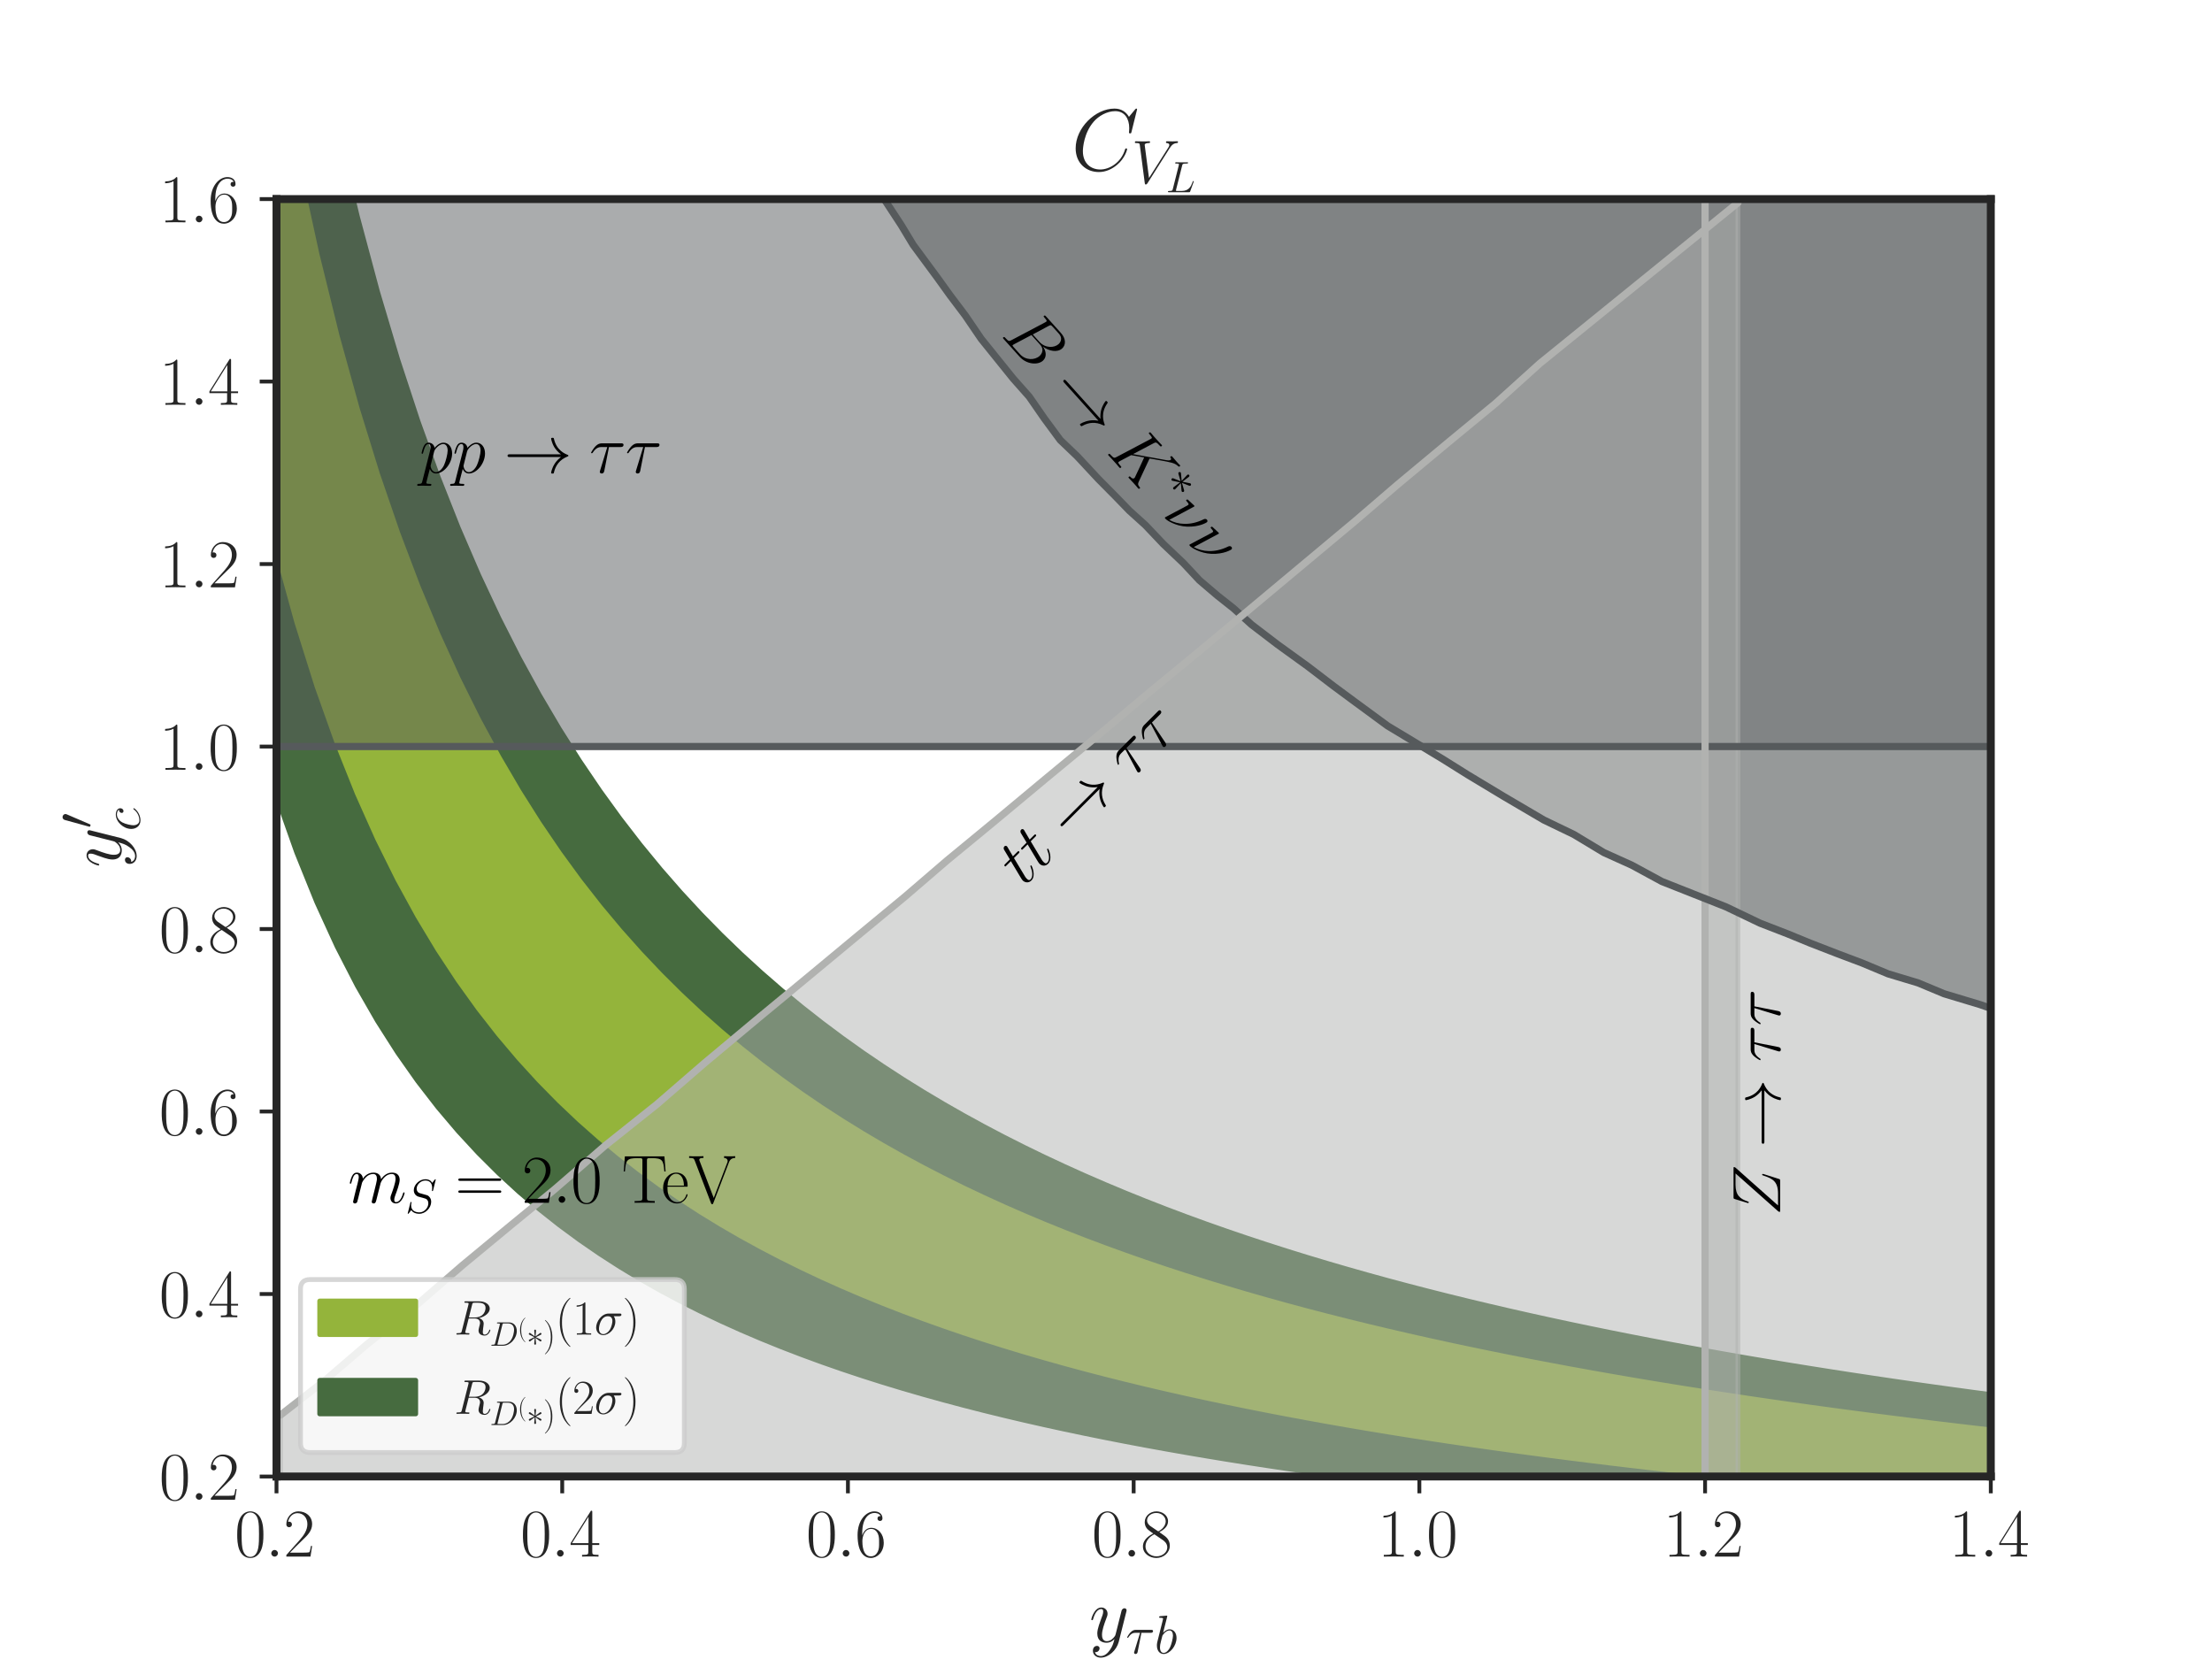 <?xml version="1.0" encoding="utf-8" standalone="no"?>
<!DOCTYPE svg PUBLIC "-//W3C//DTD SVG 1.1//EN"
  "http://www.w3.org/Graphics/SVG/1.1/DTD/svg11.dtd">
<svg xmlns:xlink="http://www.w3.org/1999/xlink" width="460.8pt" height="345.6pt" viewBox="0 0 460.8 345.6" xmlns="http://www.w3.org/2000/svg" version="1.1">
 <defs>
  <style type="text/css">*{stroke-linejoin: round; stroke-linecap: butt}</style>
 </defs>
 <g id="figure_1">
  <g id="patch_1">
   <path d="M 0 345.6 
L 460.8 345.6 
L 460.8 0 
L 0 0 
z
" style="fill: #ffffff"/>
  </g>
  <g id="axes_1">
   <g id="patch_2">
    <path d="M 57.6 307.584 
L 414.72 307.584 
L 414.72 41.472 
L 57.6 41.472 
z
" style="fill: #ffffff"/>
   </g>
   <g id="matplotlib.axis_1">
    <g id="xtick_1">
     <g id="line2d_1">
      <defs>
       <path id="m928e947749" d="M 0 0 
L 0 3.5 
" style="stroke: #262626; stroke-width: 0.8"/>
      </defs>
      <g>
       <use xlink:href="#m928e947749" x="57.6" y="307.584" style="fill: #262626; stroke: #262626; stroke-width: 0.8"/>
      </g>
     </g>
     <g id="text_1">
      <!-- $\mathdefault{0.2}$ -->
      <g style="fill: #262626" transform="translate(48.875 324.27)scale(0.14 -0.14)">
       <defs>
        <path id="CMR17-30" d="M 2688 2038 
C 2688 2430 2682 3099 2413 3613 
C 2176 4063 1798 4224 1466 4224 
C 1158 4224 768 4082 525 3620 
C 269 3137 243 2539 243 2038 
C 243 1671 250 1112 448 623 
C 723 -39 1216 -128 1466 -128 
C 1760 -128 2208 -7 2470 604 
C 2662 1048 2688 1568 2688 2038 
z
M 1466 -26 
C 1056 -26 813 328 723 816 
C 653 1196 653 1749 653 2109 
C 653 2604 653 3015 736 3407 
C 858 3954 1216 4121 1466 4121 
C 1728 4121 2067 3947 2189 3420 
C 2272 3054 2278 2623 2278 2109 
C 2278 1691 2278 1176 2202 797 
C 2067 96 1690 -26 1466 -26 
z
" transform="scale(0.016)"/>
        <path id="CMMI12-3a" d="M 1178 307 
C 1178 492 1024 620 870 620 
C 685 620 557 467 557 313 
C 557 128 710 0 864 0 
C 1050 0 1178 153 1178 307 
z
" transform="scale(0.016)"/>
        <path id="CMR17-32" d="M 2669 990 
L 2554 990 
C 2490 537 2438 460 2413 422 
C 2381 371 1920 371 1830 371 
L 602 371 
C 832 620 1280 1073 1824 1596 
C 2214 1966 2669 2400 2669 3033 
C 2669 3788 2067 4224 1395 4224 
C 691 4224 262 3603 262 3027 
C 262 2777 448 2745 525 2745 
C 589 2745 781 2783 781 3007 
C 781 3206 614 3264 525 3264 
C 486 3264 448 3257 422 3244 
C 544 3788 915 4057 1306 4057 
C 1862 4057 2227 3616 2227 3033 
C 2227 2477 1901 1998 1536 1583 
L 262 147 
L 262 0 
L 2515 0 
L 2669 990 
z
" transform="scale(0.016)"/>
       </defs>
       <use xlink:href="#CMR17-30" transform="scale(0.996)"/>
       <use xlink:href="#CMMI12-3a" transform="translate(45.69 0)scale(0.996)"/>
       <use xlink:href="#CMR17-32" transform="translate(72.788 0)scale(0.996)"/>
      </g>
     </g>
    </g>
    <g id="xtick_2">
     <g id="line2d_2">
      <g>
       <use xlink:href="#m928e947749" x="117.12" y="307.584" style="fill: #262626; stroke: #262626; stroke-width: 0.8"/>
      </g>
     </g>
     <g id="text_2">
      <!-- $\mathdefault{0.4}$ -->
      <g style="fill: #262626" transform="translate(108.395 324.27)scale(0.14 -0.14)">
       <defs>
        <path id="CMR17-34" d="M 2150 4147 
C 2150 4281 2144 4288 2029 4288 
L 128 1254 
L 128 1088 
L 1779 1088 
L 1779 460 
C 1779 230 1766 166 1318 166 
L 1197 166 
L 1197 0 
C 1402 12 1747 12 1965 12 
C 2182 12 2528 12 2733 0 
L 2733 166 
L 2611 166 
C 2163 166 2150 230 2150 460 
L 2150 1088 
L 2803 1088 
L 2803 1254 
L 2150 1254 
L 2150 4147 
z
M 1798 3723 
L 1798 1254 
L 256 1254 
L 1798 3723 
z
" transform="scale(0.016)"/>
       </defs>
       <use xlink:href="#CMR17-30" transform="scale(0.996)"/>
       <use xlink:href="#CMMI12-3a" transform="translate(45.69 0)scale(0.996)"/>
       <use xlink:href="#CMR17-34" transform="translate(72.788 0)scale(0.996)"/>
      </g>
     </g>
    </g>
    <g id="xtick_3">
     <g id="line2d_3">
      <g>
       <use xlink:href="#m928e947749" x="176.64" y="307.584" style="fill: #262626; stroke: #262626; stroke-width: 0.8"/>
      </g>
     </g>
     <g id="text_3">
      <!-- $\mathdefault{0.6}$ -->
      <g style="fill: #262626" transform="translate(167.915 324.27)scale(0.14 -0.14)">
       <defs>
        <path id="CMR17-36" d="M 678 2198 
C 678 3712 1395 4076 1811 4076 
C 1946 4076 2272 4049 2400 3782 
C 2298 3782 2106 3782 2106 3558 
C 2106 3385 2246 3328 2336 3328 
C 2394 3328 2566 3353 2566 3571 
C 2566 3987 2246 4224 1805 4224 
C 1043 4224 243 3411 243 2011 
C 243 257 966 -128 1478 -128 
C 2099 -128 2688 431 2688 1295 
C 2688 2101 2170 2688 1517 2688 
C 1126 2688 838 2430 678 1979 
L 678 2198 
z
M 1478 25 
C 691 25 691 1212 691 1450 
C 691 1914 909 2585 1504 2585 
C 1613 2585 1926 2585 2138 2140 
C 2253 1889 2253 1624 2253 1302 
C 2253 954 2253 696 2118 438 
C 1978 173 1773 25 1478 25 
z
" transform="scale(0.016)"/>
       </defs>
       <use xlink:href="#CMR17-30" transform="scale(0.996)"/>
       <use xlink:href="#CMMI12-3a" transform="translate(45.69 0)scale(0.996)"/>
       <use xlink:href="#CMR17-36" transform="translate(72.788 0)scale(0.996)"/>
      </g>
     </g>
    </g>
    <g id="xtick_4">
     <g id="line2d_4">
      <g>
       <use xlink:href="#m928e947749" x="236.16" y="307.584" style="fill: #262626; stroke: #262626; stroke-width: 0.8"/>
      </g>
     </g>
     <g id="text_4">
      <!-- $\mathdefault{0.8}$ -->
      <g style="fill: #262626" transform="translate(227.435 324.27)scale(0.14 -0.14)">
       <defs>
        <path id="CMR17-38" d="M 1741 2289 
C 2144 2494 2554 2803 2554 3298 
C 2554 3884 1990 4224 1472 4224 
C 890 4224 378 3800 378 3215 
C 378 3054 416 2777 666 2533 
C 730 2469 998 2276 1171 2154 
C 883 2006 211 1652 211 945 
C 211 282 838 -128 1459 -128 
C 2144 -128 2720 366 2720 1022 
C 2720 1607 2330 1877 2074 2051 
L 1741 2289 
z
M 902 2855 
C 851 2887 595 3086 595 3388 
C 595 3781 998 4076 1459 4076 
C 1965 4076 2336 3716 2336 3298 
C 2336 2700 1670 2359 1638 2359 
C 1632 2359 1626 2359 1574 2398 
L 902 2855 
z
M 2080 1536 
C 2176 1466 2483 1253 2483 861 
C 2483 385 2010 25 1472 25 
C 890 25 448 443 448 951 
C 448 1459 838 1884 1280 2083 
L 2080 1536 
z
" transform="scale(0.016)"/>
       </defs>
       <use xlink:href="#CMR17-30" transform="scale(0.996)"/>
       <use xlink:href="#CMMI12-3a" transform="translate(45.69 0)scale(0.996)"/>
       <use xlink:href="#CMR17-38" transform="translate(72.788 0)scale(0.996)"/>
      </g>
     </g>
    </g>
    <g id="xtick_5">
     <g id="line2d_5">
      <g>
       <use xlink:href="#m928e947749" x="295.68" y="307.584" style="fill: #262626; stroke: #262626; stroke-width: 0.8"/>
      </g>
     </g>
     <g id="text_5">
      <!-- $\mathdefault{1.0}$ -->
      <g style="fill: #262626" transform="translate(286.955 324.27)scale(0.14 -0.14)">
       <defs>
        <path id="CMR17-31" d="M 1702 4083 
C 1702 4217 1696 4224 1606 4224 
C 1357 3927 979 3833 621 3820 
C 602 3820 570 3820 563 3808 
C 557 3795 557 3782 557 3648 
C 755 3648 1088 3686 1344 3839 
L 1344 467 
C 1344 243 1331 166 781 166 
L 589 166 
L 589 0 
C 896 6 1216 12 1523 12 
C 1830 12 2150 6 2458 0 
L 2458 166 
L 2266 166 
C 1715 166 1702 236 1702 467 
L 1702 4083 
z
" transform="scale(0.016)"/>
       </defs>
       <use xlink:href="#CMR17-31" transform="scale(0.996)"/>
       <use xlink:href="#CMMI12-3a" transform="translate(45.69 0)scale(0.996)"/>
       <use xlink:href="#CMR17-30" transform="translate(72.788 0)scale(0.996)"/>
      </g>
     </g>
    </g>
    <g id="xtick_6">
     <g id="line2d_6">
      <g>
       <use xlink:href="#m928e947749" x="355.2" y="307.584" style="fill: #262626; stroke: #262626; stroke-width: 0.8"/>
      </g>
     </g>
     <g id="text_6">
      <!-- $\mathdefault{1.2}$ -->
      <g style="fill: #262626" transform="translate(346.475 324.27)scale(0.14 -0.14)">
       <use xlink:href="#CMR17-31" transform="scale(0.996)"/>
       <use xlink:href="#CMMI12-3a" transform="translate(45.69 0)scale(0.996)"/>
       <use xlink:href="#CMR17-32" transform="translate(72.788 0)scale(0.996)"/>
      </g>
     </g>
    </g>
    <g id="xtick_7">
     <g id="line2d_7">
      <g>
       <use xlink:href="#m928e947749" x="414.72" y="307.584" style="fill: #262626; stroke: #262626; stroke-width: 0.8"/>
      </g>
     </g>
     <g id="text_7">
      <!-- $\mathdefault{1.4}$ -->
      <g style="fill: #262626" transform="translate(405.995 324.27)scale(0.14 -0.14)">
       <use xlink:href="#CMR17-31" transform="scale(0.996)"/>
       <use xlink:href="#CMMI12-3a" transform="translate(45.69 0)scale(0.996)"/>
       <use xlink:href="#CMR17-34" transform="translate(72.788 0)scale(0.996)"/>
      </g>
     </g>
    </g>
    <g id="text_8">
     <!-- $y_{\tau b}$ -->
     <g style="fill: #262626" transform="translate(226.89 342.051)scale(0.16 -0.16)">
      <defs>
       <path id="CMMI12-79" d="M 1683 -673 
C 1510 -921 1261 -1152 947 -1152 
C 870 -1152 563 -1139 467 -826 
C 486 -833 518 -833 531 -833 
C 723 -833 851 -666 851 -519 
C 851 -372 730 -320 634 -320 
C 531 -320 307 -397 307 -711 
C 307 -1050 582 -1280 947 -1280 
C 1587 -1280 2234 -673 2413 -7 
L 3040 2483 
C 3046 2515 3059 2553 3059 2591 
C 3059 2687 2982 2752 2886 2752 
C 2829 2752 2694 2726 2643 2534 
L 2170 657 
C 2138 542 2138 530 2086 459 
C 1958 281 1747 64 1440 64 
C 1082 64 1050 415 1050 587 
C 1050 951 1222 1443 1395 1902 
C 1466 2087 1504 2177 1504 2305 
C 1504 2573 1312 2816 998 2816 
C 410 2816 173 1890 173 1838 
C 173 1813 198 1781 243 1781 
C 301 1781 307 1807 333 1896 
C 486 2432 730 2687 979 2687 
C 1037 2687 1146 2687 1146 2477 
C 1146 2311 1075 2126 979 1883 
C 666 1047 666 836 666 683 
C 666 76 1101 -64 1421 -64 
C 1606 -64 1837 -7 2061 230 
L 2067 223 
C 1971 -141 1907 -359 1683 -673 
z
" transform="scale(0.016)"/>
       <path id="CMMI12-1c" d="M 1837 2406 
L 2899 2406 
C 2982 2406 3194 2406 3194 2611 
C 3194 2752 3072 2752 2957 2752 
L 1197 2752 
C 1050 2752 832 2752 538 2438 
C 371 2253 166 1916 166 1878 
C 166 1839 198 1827 237 1827 
C 282 1827 288 1846 320 1884 
C 653 2406 986 2406 1146 2406 
L 1677 2406 
L 1011 223 
C 979 127 979 114 979 95 
C 979 25 1024 -64 1152 -64 
C 1350 -64 1382 108 1402 204 
L 1837 2406 
z
" transform="scale(0.016)"/>
       <path id="CMMI12-62" d="M 1478 4255 
C 1485 4281 1498 4319 1498 4351 
C 1498 4416 1434 4416 1421 4416 
C 1414 4416 1184 4396 1069 4383 
C 960 4377 864 4364 749 4358 
C 595 4345 550 4339 550 4223 
C 550 4159 614 4159 678 4159 
C 1005 4159 1005 4103 1005 4040 
C 1005 3995 954 3812 928 3699 
L 774 3093 
C 710 2841 346 1392 320 1277 
C 288 1117 288 1008 288 925 
C 288 274 653 -64 1069 -64 
C 1811 -64 2579 887 2579 1813 
C 2579 2400 2246 2816 1766 2816 
C 1434 2816 1133 2541 1011 2413 
L 1478 4255 
z
M 1075 64 
C 870 64 646 217 646 715 
C 646 925 666 1047 781 1494 
C 800 1577 902 1985 928 2068 
C 941 2119 1318 2687 1754 2687 
C 2035 2687 2163 2407 2163 2075 
C 2163 1768 1984 1047 1824 715 
C 1664 370 1370 64 1075 64 
z
" transform="scale(0.016)"/>
      </defs>
      <use xlink:href="#CMMI12-79" transform="scale(0.996)"/>
      <use xlink:href="#CMMI12-1c" transform="translate(47.564 -14.944)scale(0.697)"/>
      <use xlink:href="#CMMI12-62" transform="translate(85.008 -14.944)scale(0.697)"/>
     </g>
    </g>
   </g>
   <g id="matplotlib.axis_2">
    <g id="ytick_1">
     <g id="line2d_8">
      <defs>
       <path id="m73ebea2be3" d="M 0 0 
L -3.5 0 
" style="stroke: #262626; stroke-width: 0.8"/>
      </defs>
      <g>
       <use xlink:href="#m73ebea2be3" x="57.6" y="307.584" style="fill: #262626; stroke: #262626; stroke-width: 0.8"/>
      </g>
     </g>
     <g id="text_9">
      <!-- $\mathdefault{0.2}$ -->
      <g style="fill: #262626" transform="translate(33.149 312.427)scale(0.14 -0.14)">
       <use xlink:href="#CMR17-30" transform="scale(0.996)"/>
       <use xlink:href="#CMMI12-3a" transform="translate(45.69 0)scale(0.996)"/>
       <use xlink:href="#CMR17-32" transform="translate(72.788 0)scale(0.996)"/>
      </g>
     </g>
    </g>
    <g id="ytick_2">
     <g id="line2d_9">
      <g>
       <use xlink:href="#m73ebea2be3" x="57.6" y="269.568" style="fill: #262626; stroke: #262626; stroke-width: 0.8"/>
      </g>
     </g>
     <g id="text_10">
      <!-- $\mathdefault{0.4}$ -->
      <g style="fill: #262626" transform="translate(33.149 274.411)scale(0.14 -0.14)">
       <use xlink:href="#CMR17-30" transform="scale(0.996)"/>
       <use xlink:href="#CMMI12-3a" transform="translate(45.69 0)scale(0.996)"/>
       <use xlink:href="#CMR17-34" transform="translate(72.788 0)scale(0.996)"/>
      </g>
     </g>
    </g>
    <g id="ytick_3">
     <g id="line2d_10">
      <g>
       <use xlink:href="#m73ebea2be3" x="57.6" y="231.552" style="fill: #262626; stroke: #262626; stroke-width: 0.8"/>
      </g>
     </g>
     <g id="text_11">
      <!-- $\mathdefault{0.6}$ -->
      <g style="fill: #262626" transform="translate(33.149 236.395)scale(0.14 -0.14)">
       <use xlink:href="#CMR17-30" transform="scale(0.996)"/>
       <use xlink:href="#CMMI12-3a" transform="translate(45.69 0)scale(0.996)"/>
       <use xlink:href="#CMR17-36" transform="translate(72.788 0)scale(0.996)"/>
      </g>
     </g>
    </g>
    <g id="ytick_4">
     <g id="line2d_11">
      <g>
       <use xlink:href="#m73ebea2be3" x="57.6" y="193.536" style="fill: #262626; stroke: #262626; stroke-width: 0.8"/>
      </g>
     </g>
     <g id="text_12">
      <!-- $\mathdefault{0.8}$ -->
      <g style="fill: #262626" transform="translate(33.149 198.379)scale(0.14 -0.14)">
       <use xlink:href="#CMR17-30" transform="scale(0.996)"/>
       <use xlink:href="#CMMI12-3a" transform="translate(45.69 0)scale(0.996)"/>
       <use xlink:href="#CMR17-38" transform="translate(72.788 0)scale(0.996)"/>
      </g>
     </g>
    </g>
    <g id="ytick_5">
     <g id="line2d_12">
      <g>
       <use xlink:href="#m73ebea2be3" x="57.6" y="155.52" style="fill: #262626; stroke: #262626; stroke-width: 0.8"/>
      </g>
     </g>
     <g id="text_13">
      <!-- $\mathdefault{1.0}$ -->
      <g style="fill: #262626" transform="translate(33.149 160.363)scale(0.14 -0.14)">
       <use xlink:href="#CMR17-31" transform="scale(0.996)"/>
       <use xlink:href="#CMMI12-3a" transform="translate(45.69 0)scale(0.996)"/>
       <use xlink:href="#CMR17-30" transform="translate(72.788 0)scale(0.996)"/>
      </g>
     </g>
    </g>
    <g id="ytick_6">
     <g id="line2d_13">
      <g>
       <use xlink:href="#m73ebea2be3" x="57.6" y="117.504" style="fill: #262626; stroke: #262626; stroke-width: 0.8"/>
      </g>
     </g>
     <g id="text_14">
      <!-- $\mathdefault{1.2}$ -->
      <g style="fill: #262626" transform="translate(33.149 122.347)scale(0.14 -0.14)">
       <use xlink:href="#CMR17-31" transform="scale(0.996)"/>
       <use xlink:href="#CMMI12-3a" transform="translate(45.69 0)scale(0.996)"/>
       <use xlink:href="#CMR17-32" transform="translate(72.788 0)scale(0.996)"/>
      </g>
     </g>
    </g>
    <g id="ytick_7">
     <g id="line2d_14">
      <g>
       <use xlink:href="#m73ebea2be3" x="57.6" y="79.488" style="fill: #262626; stroke: #262626; stroke-width: 0.8"/>
      </g>
     </g>
     <g id="text_15">
      <!-- $\mathdefault{1.4}$ -->
      <g style="fill: #262626" transform="translate(33.149 84.331)scale(0.14 -0.14)">
       <use xlink:href="#CMR17-31" transform="scale(0.996)"/>
       <use xlink:href="#CMMI12-3a" transform="translate(45.69 0)scale(0.996)"/>
       <use xlink:href="#CMR17-34" transform="translate(72.788 0)scale(0.996)"/>
      </g>
     </g>
    </g>
    <g id="ytick_8">
     <g id="line2d_15">
      <g>
       <use xlink:href="#m73ebea2be3" x="57.6" y="41.472" style="fill: #262626; stroke: #262626; stroke-width: 0.8"/>
      </g>
     </g>
     <g id="text_16">
      <!-- $\mathdefault{1.6}$ -->
      <g style="fill: #262626" transform="translate(33.149 46.315)scale(0.14 -0.14)">
       <use xlink:href="#CMR17-31" transform="scale(0.996)"/>
       <use xlink:href="#CMMI12-3a" transform="translate(45.69 0)scale(0.996)"/>
       <use xlink:href="#CMR17-36" transform="translate(72.788 0)scale(0.996)"/>
      </g>
     </g>
    </g>
    <g id="text_17">
     <!-- $y'_c$ -->
     <g style="fill: #262626" transform="translate(25.209 180.748)rotate(-90)scale(0.16 -0.16)">
      <defs>
       <path id="CMSY10-30" d="M 1619 3048 
C 1651 3125 1677 3182 1677 3246 
C 1677 3430 1510 3584 1312 3584 
C 1133 3584 1018 3462 973 3297 
L 211 517 
C 211 505 186 435 186 428 
C 186 358 352 313 403 313 
C 442 313 448 332 486 415 
L 1619 3048 
z
" transform="scale(0.016)"/>
       <path id="CMMI12-63" d="M 2502 2432 
C 2381 2432 2323 2432 2234 2355 
C 2195 2323 2125 2227 2125 2124 
C 2125 1996 2221 1919 2342 1919 
C 2496 1919 2669 2047 2669 2303 
C 2669 2591 2374 2816 1933 2816 
C 1094 2816 256 1932 256 1011 
C 256 446 602 -64 1254 -64 
C 2125 -64 2675 622 2675 706 
C 2675 745 2637 777 2611 777 
C 2592 777 2586 771 2528 712 
C 2118 161 1510 64 1267 64 
C 826 64 685 453 685 777 
C 685 1004 794 1634 1024 2073 
C 1190 2374 1536 2687 1939 2687 
C 2022 2687 2374 2676 2502 2432 
z
" transform="scale(0.016)"/>
      </defs>
      <use xlink:href="#CMMI12-79" transform="scale(0.996)"/>
      <use xlink:href="#CMSY10-30" transform="translate(51.139 36.154)scale(0.697)"/>
      <use xlink:href="#CMMI12-63" transform="translate(47.564 -24.629)scale(0.697)"/>
     </g>
    </g>
   </g>
   <g id="PolyCollection_1">
    <path d="M 57.6 -39.927 
L 57.6 165.687 
L 61.808 177.568 
L 66.017 187.977 
L 70.225 197.172 
L 74.434 205.353 
L 78.642 212.679 
L 82.851 219.278 
L 87.059 225.253 
L 91.268 230.688 
L 95.476 235.653 
L 99.685 240.207 
L 103.893 244.399 
L 108.102 248.27 
L 112.31 251.856 
L 116.519 255.187 
L 120.727 258.289 
L 124.936 261.186 
L 129.144 263.897 
L 133.353 266.438 
L 137.561 268.827 
L 141.77 271.075 
L 145.978 273.196 
L 150.187 275.199 
L 154.395 277.095 
L 158.604 278.891 
L 162.812 280.595 
L 167.021 282.214 
L 171.229 283.755 
L 175.438 285.223 
L 179.646 286.622 
L 183.855 287.958 
L 188.063 289.235 
L 192.272 290.456 
L 196.48 291.626 
L 200.688 292.747 
L 204.897 293.823 
L 209.105 294.855 
L 213.314 295.848 
L 217.522 296.802 
L 221.731 297.72 
L 225.939 298.604 
L 230.148 299.457 
L 234.356 300.278 
L 238.565 301.072 
L 242.773 301.837 
L 246.982 302.577 
L 251.19 303.293 
L 255.399 303.985 
L 259.607 304.654 
L 263.816 305.303 
L 268.024 305.931 
L 272.233 306.54 
L 276.441 307.131 
L 280.65 307.703 
L 284.858 308.26 
L 289.067 308.8 
L 293.275 309.324 
L 297.484 309.834 
L 301.692 310.33 
L 305.901 310.812 
L 310.109 311.281 
L 314.318 311.738 
L 318.526 312.183 
L 322.735 312.616 
L 326.943 313.038 
L 331.152 313.45 
L 335.36 313.851 
L 339.568 314.242 
L 343.777 314.624 
L 347.985 314.996 
L 352.194 315.36 
L 356.402 315.715 
L 360.611 316.062 
L 364.819 316.401 
L 369.028 316.732 
L 373.236 317.056 
L 377.445 317.373 
L 381.653 317.683 
L 385.862 317.985 
L 390.07 318.282 
L 394.279 318.572 
L 398.487 318.856 
L 402.696 319.134 
L 406.904 319.407 
L 411.113 319.674 
L 415.321 319.935 
L 419.53 320.191 
L 423.738 320.443 
L 427.947 320.689 
L 432.155 320.931 
L 436.364 321.167 
L 440.572 321.4 
L 444.781 321.628 
L 448.989 321.852 
L 453.198 322.071 
L 457.406 322.287 
L 461.615 322.498 
L 465.823 322.706 
L 470.032 322.91 
L 474.24 323.111 
L 474.24 297.409 
L 474.24 297.409 
L 470.032 296.979 
L 465.823 296.542 
L 461.615 296.097 
L 457.406 295.643 
L 453.198 295.181 
L 448.989 294.71 
L 444.781 294.231 
L 440.572 293.742 
L 436.364 293.244 
L 432.155 292.737 
L 427.947 292.219 
L 423.738 291.692 
L 419.53 291.153 
L 415.321 290.604 
L 411.113 290.044 
L 406.904 289.472 
L 402.696 288.888 
L 398.487 288.292 
L 394.279 287.683 
L 390.07 287.061 
L 385.862 286.426 
L 381.653 285.777 
L 377.445 285.113 
L 373.236 284.435 
L 369.028 283.741 
L 364.819 283.031 
L 360.611 282.304 
L 356.402 281.561 
L 352.194 280.8 
L 347.985 280.021 
L 343.777 279.222 
L 339.568 278.404 
L 335.36 277.566 
L 331.152 276.706 
L 326.943 275.825 
L 322.735 274.92 
L 318.526 273.992 
L 314.318 273.039 
L 310.109 272.06 
L 305.901 271.055 
L 301.692 270.021 
L 297.484 268.959 
L 293.275 267.866 
L 289.067 266.742 
L 284.858 265.585 
L 280.65 264.393 
L 276.441 263.165 
L 272.233 261.9 
L 268.024 260.595 
L 263.816 259.249 
L 259.607 257.859 
L 255.399 256.424 
L 251.19 254.942 
L 246.982 253.409 
L 242.773 251.823 
L 238.565 250.182 
L 234.356 248.482 
L 230.148 246.721 
L 225.939 244.895 
L 221.731 243 
L 217.522 241.032 
L 213.314 238.988 
L 209.105 236.862 
L 204.897 234.649 
L 200.688 232.344 
L 196.48 229.942 
L 192.272 227.435 
L 188.063 224.818 
L 183.855 222.082 
L 179.646 219.219 
L 175.438 216.22 
L 171.229 213.075 
L 167.021 209.774 
L 162.812 206.304 
L 158.604 202.652 
L 154.395 198.803 
L 150.187 194.742 
L 145.978 190.449 
L 141.77 185.905 
L 137.561 181.086 
L 133.353 175.968 
L 129.144 170.521 
L 124.936 164.713 
L 120.727 158.506 
L 116.519 151.858 
L 112.31 144.72 
L 108.102 137.036 
L 103.893 128.741 
L 99.685 119.759 
L 95.476 110 
L 91.268 99.36 
L 87.059 87.714 
L 82.851 74.911 
L 78.642 60.77 
L 74.434 45.071 
L 70.225 27.54 
L 66.017 7.837 
L 61.808 -14.468 
L 57.6 -39.927 
z
" clip-path="url(#p2a65ffe228)" style="fill: #466b3f; stroke: #466b3f"/>
   </g>
   <g id="PolyCollection_2">
    <defs>
     <path id="m12c111edaf" d="M 57.6 -334.124 
L 57.6 -231.316 
L 61.808 -216.041 
L 66.017 -202.658 
L 70.225 -190.836 
L 74.434 -180.317 
L 78.642 -170.898 
L 82.851 -162.414 
L 87.059 -154.732 
L 91.268 -147.744 
L 95.476 -141.36 
L 99.685 -135.505 
L 103.893 -130.115 
L 108.102 -125.138 
L 112.31 -120.528 
L 116.519 -116.245 
L 120.727 -112.256 
L 124.936 -108.532 
L 129.144 -105.047 
L 133.353 -101.779 
L 137.561 -98.708 
L 141.77 -95.817 
L 145.978 -93.091 
L 150.187 -90.515 
L 154.395 -88.078 
L 158.604 -85.769 
L 162.812 -83.578 
L 167.021 -81.496 
L 171.229 -79.515 
L 175.438 -77.628 
L 179.646 -75.829 
L 183.855 -74.111 
L 188.063 -72.469 
L 192.272 -70.899 
L 196.48 -69.395 
L 200.688 -67.953 
L 204.897 -66.571 
L 209.105 -65.243 
L 213.314 -63.967 
L 217.522 -62.741 
L 221.731 -61.56 
L 225.939 -60.423 
L 230.148 -59.327 
L 234.356 -58.271 
L 238.565 -57.251 
L 242.773 -56.266 
L 246.982 -55.315 
L 251.19 -54.395 
L 255.399 -53.505 
L 259.607 -52.644 
L 263.816 -51.811 
L 268.024 -51.003 
L 272.233 -50.22 
L 276.441 -49.461 
L 280.65 -48.724 
L 284.858 -48.009 
L 289.067 -47.315 
L 293.275 -46.64 
L 297.484 -45.985 
L 301.692 -45.347 
L 305.901 -44.727 
L 310.109 -44.124 
L 314.318 -43.537 
L 318.526 -42.965 
L 322.735 -42.408 
L 326.943 -41.865 
L 331.152 -41.336 
L 335.36 -40.821 
L 339.568 -40.317 
L 343.777 -39.827 
L 347.985 -39.348 
L 352.194 -38.88 
L 356.402 -38.423 
L 360.611 -37.977 
L 364.819 -37.542 
L 369.028 -37.116 
L 373.236 -36.699 
L 377.445 -36.292 
L 381.653 -35.894 
L 385.862 -35.504 
L 390.07 -35.123 
L 394.279 -34.75 
L 398.487 -34.385 
L 402.696 -34.027 
L 406.904 -33.677 
L 411.113 -33.334 
L 415.321 -32.998 
L 419.53 -32.668 
L 423.738 -32.345 
L 427.947 -32.028 
L 432.155 -31.718 
L 436.364 -31.413 
L 440.572 -31.115 
L 444.781 -30.821 
L 448.989 -30.534 
L 453.198 -30.251 
L 457.406 -29.974 
L 461.615 -29.702 
L 465.823 -29.435 
L 470.032 -29.172 
L 474.24 -28.915 
L 474.24 -41.765 
L 474.24 -41.765 
L 470.032 -42.138 
L 465.823 -42.517 
L 461.615 -42.903 
L 457.406 -43.296 
L 453.198 -43.696 
L 448.989 -44.104 
L 444.781 -44.52 
L 440.572 -44.943 
L 436.364 -45.375 
L 432.155 -45.815 
L 427.947 -46.263 
L 423.738 -46.721 
L 419.53 -47.187 
L 415.321 -47.663 
L 411.113 -48.149 
L 406.904 -48.644 
L 402.696 -49.15 
L 398.487 -49.667 
L 394.279 -50.195 
L 390.07 -50.733 
L 385.862 -51.284 
L 381.653 -51.847 
L 377.445 -52.422 
L 373.236 -53.01 
L 369.028 -53.611 
L 364.819 -54.227 
L 360.611 -54.856 
L 356.402 -55.5 
L 352.194 -56.16 
L 347.985 -56.835 
L 343.777 -57.527 
L 339.568 -58.236 
L 335.36 -58.963 
L 331.152 -59.708 
L 326.943 -60.472 
L 322.735 -61.256 
L 318.526 -62.06 
L 314.318 -62.886 
L 310.109 -63.735 
L 305.901 -64.606 
L 301.692 -65.501 
L 297.484 -66.422 
L 293.275 -67.369 
L 289.067 -68.343 
L 284.858 -69.346 
L 280.65 -70.379 
L 276.441 -71.443 
L 272.233 -72.54 
L 268.024 -73.671 
L 263.816 -74.838 
L 259.607 -76.042 
L 255.399 -77.286 
L 251.19 -78.571 
L 246.982 -79.899 
L 242.773 -81.273 
L 238.565 -82.696 
L 234.356 -84.169 
L 230.148 -85.695 
L 225.939 -87.278 
L 221.731 -88.92 
L 217.522 -90.625 
L 213.314 -92.397 
L 209.105 -94.24 
L 204.897 -96.158 
L 200.688 -98.155 
L 196.48 -100.237 
L 192.272 -102.409 
L 188.063 -104.678 
L 183.855 -107.049 
L 179.646 -109.531 
L 175.438 -112.13 
L 171.229 -114.855 
L 167.021 -117.716 
L 162.812 -120.723 
L 158.604 -123.889 
L 154.395 -127.224 
L 150.187 -130.744 
L 145.978 -134.464 
L 141.77 -138.403 
L 137.561 -142.579 
L 133.353 -147.014 
L 129.144 -151.735 
L 124.936 -156.769 
L 120.727 -162.148 
L 116.519 -167.91 
L 112.31 -174.096 
L 108.102 -180.755 
L 103.893 -187.945 
L 99.685 -195.729 
L 95.476 -204.187 
L 91.268 -213.408 
L 87.059 -223.502 
L 82.851 -234.597 
L 78.642 -246.853 
L 74.434 -260.459 
L 70.225 -275.652 
L 66.017 -292.728 
L 61.808 -312.059 
L 57.6 -334.124 
z
" style="stroke: #94b43b"/>
    </defs>
    <g clip-path="url(#p2a65ffe228)">
     <use xlink:href="#m12c111edaf" x="0" y="345.6" style="fill: #94b43b; stroke: #94b43b"/>
    </g>
   </g>
   <g id="PolyCollection_3">
    <defs>
     <path id="m20dc1dcbb2" d="M 57.6 -304.128 
L 57.6 -190.08 
L 61.808 -190.08 
L 66.017 -190.08 
L 70.225 -190.08 
L 74.434 -190.08 
L 78.642 -190.08 
L 82.851 -190.08 
L 87.059 -190.08 
L 91.268 -190.08 
L 95.476 -190.08 
L 99.685 -190.08 
L 103.893 -190.08 
L 108.102 -190.08 
L 112.31 -190.08 
L 116.519 -190.08 
L 120.727 -190.08 
L 124.936 -190.08 
L 129.144 -190.08 
L 133.353 -190.08 
L 137.561 -190.08 
L 141.77 -190.08 
L 145.978 -190.08 
L 150.187 -190.08 
L 154.395 -190.08 
L 158.604 -190.08 
L 162.812 -190.08 
L 167.021 -190.08 
L 171.229 -190.08 
L 175.438 -190.08 
L 179.646 -190.08 
L 183.855 -190.08 
L 188.063 -190.08 
L 192.272 -190.08 
L 196.48 -190.08 
L 200.688 -190.08 
L 204.897 -190.08 
L 209.105 -190.08 
L 213.314 -190.08 
L 217.522 -190.08 
L 221.731 -190.08 
L 225.939 -190.08 
L 230.148 -190.08 
L 234.356 -190.08 
L 238.565 -190.08 
L 242.773 -190.08 
L 246.982 -190.08 
L 251.19 -190.08 
L 255.399 -190.08 
L 259.607 -190.08 
L 263.816 -190.08 
L 268.024 -190.08 
L 272.233 -190.08 
L 276.441 -190.08 
L 280.65 -190.08 
L 284.858 -190.08 
L 289.067 -190.08 
L 293.275 -190.08 
L 297.484 -190.08 
L 301.692 -190.08 
L 305.901 -190.08 
L 310.109 -190.08 
L 314.318 -190.08 
L 318.526 -190.08 
L 322.735 -190.08 
L 326.943 -190.08 
L 331.152 -190.08 
L 335.36 -190.08 
L 339.568 -190.08 
L 343.777 -190.08 
L 347.985 -190.08 
L 352.194 -190.08 
L 356.402 -190.08 
L 360.611 -190.08 
L 364.819 -190.08 
L 369.028 -190.08 
L 373.236 -190.08 
L 377.445 -190.08 
L 381.653 -190.08 
L 385.862 -190.08 
L 390.07 -190.08 
L 394.279 -190.08 
L 398.487 -190.08 
L 402.696 -190.08 
L 406.904 -190.08 
L 411.113 -190.08 
L 415.321 -190.08 
L 419.53 -190.08 
L 423.738 -190.08 
L 427.947 -190.08 
L 432.155 -190.08 
L 436.364 -190.08 
L 440.572 -190.08 
L 444.781 -190.08 
L 448.989 -190.08 
L 453.198 -190.08 
L 457.406 -190.08 
L 461.615 -190.08 
L 465.823 -190.08 
L 470.032 -190.08 
L 474.24 -190.08 
L 474.24 -304.128 
L 474.24 -304.128 
L 470.032 -304.128 
L 465.823 -304.128 
L 461.615 -304.128 
L 457.406 -304.128 
L 453.198 -304.128 
L 448.989 -304.128 
L 444.781 -304.128 
L 440.572 -304.128 
L 436.364 -304.128 
L 432.155 -304.128 
L 427.947 -304.128 
L 423.738 -304.128 
L 419.53 -304.128 
L 415.321 -304.128 
L 411.113 -304.128 
L 406.904 -304.128 
L 402.696 -304.128 
L 398.487 -304.128 
L 394.279 -304.128 
L 390.07 -304.128 
L 385.862 -304.128 
L 381.653 -304.128 
L 377.445 -304.128 
L 373.236 -304.128 
L 369.028 -304.128 
L 364.819 -304.128 
L 360.611 -304.128 
L 356.402 -304.128 
L 352.194 -304.128 
L 347.985 -304.128 
L 343.777 -304.128 
L 339.568 -304.128 
L 335.36 -304.128 
L 331.152 -304.128 
L 326.943 -304.128 
L 322.735 -304.128 
L 318.526 -304.128 
L 314.318 -304.128 
L 310.109 -304.128 
L 305.901 -304.128 
L 301.692 -304.128 
L 297.484 -304.128 
L 293.275 -304.128 
L 289.067 -304.128 
L 284.858 -304.128 
L 280.65 -304.128 
L 276.441 -304.128 
L 272.233 -304.128 
L 268.024 -304.128 
L 263.816 -304.128 
L 259.607 -304.128 
L 255.399 -304.128 
L 251.19 -304.128 
L 246.982 -304.128 
L 242.773 -304.128 
L 238.565 -304.128 
L 234.356 -304.128 
L 230.148 -304.128 
L 225.939 -304.128 
L 221.731 -304.128 
L 217.522 -304.128 
L 213.314 -304.128 
L 209.105 -304.128 
L 204.897 -304.128 
L 200.688 -304.128 
L 196.48 -304.128 
L 192.272 -304.128 
L 188.063 -304.128 
L 183.855 -304.128 
L 179.646 -304.128 
L 175.438 -304.128 
L 171.229 -304.128 
L 167.021 -304.128 
L 162.812 -304.128 
L 158.604 -304.128 
L 154.395 -304.128 
L 150.187 -304.128 
L 145.978 -304.128 
L 141.77 -304.128 
L 137.561 -304.128 
L 133.353 -304.128 
L 129.144 -304.128 
L 124.936 -304.128 
L 120.727 -304.128 
L 116.519 -304.128 
L 112.31 -304.128 
L 108.102 -304.128 
L 103.893 -304.128 
L 99.685 -304.128 
L 95.476 -304.128 
L 91.268 -304.128 
L 87.059 -304.128 
L 82.851 -304.128 
L 78.642 -304.128 
L 74.434 -304.128 
L 70.225 -304.128 
L 66.017 -304.128 
L 61.808 -304.128 
L 57.6 -304.128 
z
" style="stroke: #565a5c; stroke-opacity: 0.5"/>
    </defs>
    <g clip-path="url(#p2a65ffe228)">
     <use xlink:href="#m20dc1dcbb2" x="0" y="345.6" style="fill: #565a5c; fill-opacity: 0.5; stroke: #565a5c; stroke-opacity: 0.5"/>
    </g>
   </g>
   <g id="PolyCollection_4">
    <defs>
     <path id="m8c48800a78" d="M 474.24 -38.016 
L 355.2 -38.016 
L 355.2 -40.704 
L 355.2 -43.392 
L 355.2 -46.08 
L 355.2 -48.768 
L 355.2 -51.456 
L 355.2 -54.144 
L 355.2 -56.832 
L 355.2 -59.52 
L 355.2 -62.208 
L 355.2 -64.896 
L 355.2 -67.584 
L 355.2 -70.272 
L 355.2 -72.96 
L 355.2 -75.648 
L 355.2 -78.336 
L 355.2 -81.024 
L 355.2 -83.712 
L 355.2 -86.4 
L 355.2 -89.088 
L 355.2 -91.776 
L 355.2 -94.464 
L 355.2 -97.152 
L 355.2 -99.84 
L 355.2 -102.528 
L 355.2 -105.216 
L 355.2 -107.904 
L 355.2 -110.592 
L 355.2 -113.28 
L 355.2 -115.968 
L 355.2 -118.656 
L 355.2 -121.344 
L 355.2 -124.032 
L 355.2 -126.72 
L 355.2 -129.408 
L 355.2 -132.096 
L 355.2 -134.784 
L 355.2 -137.472 
L 355.2 -140.16 
L 355.2 -142.848 
L 355.2 -145.536 
L 355.2 -148.224 
L 355.2 -150.912 
L 355.2 -153.6 
L 355.2 -156.288 
L 355.2 -158.976 
L 355.2 -161.664 
L 355.2 -164.352 
L 355.2 -167.04 
L 355.2 -169.728 
L 355.2 -172.416 
L 355.2 -175.104 
L 355.2 -177.792 
L 355.2 -180.48 
L 355.2 -183.168 
L 355.2 -185.856 
L 355.2 -188.544 
L 355.2 -191.232 
L 355.2 -193.92 
L 355.2 -196.608 
L 355.2 -199.296 
L 355.2 -201.984 
L 355.2 -204.672 
L 355.2 -207.36 
L 355.2 -210.048 
L 355.2 -212.736 
L 355.2 -215.424 
L 355.2 -218.112 
L 355.2 -220.8 
L 355.2 -223.488 
L 355.2 -226.176 
L 355.2 -228.864 
L 355.2 -231.552 
L 355.2 -234.24 
L 355.2 -236.928 
L 355.2 -239.616 
L 355.2 -242.304 
L 355.2 -244.992 
L 355.2 -247.68 
L 355.2 -250.368 
L 355.2 -253.056 
L 355.2 -255.744 
L 355.2 -258.432 
L 355.2 -261.12 
L 355.2 -263.808 
L 355.2 -266.496 
L 355.2 -269.184 
L 355.2 -271.872 
L 355.2 -274.56 
L 355.2 -277.248 
L 355.2 -279.936 
L 355.2 -282.624 
L 355.2 -285.312 
L 355.2 -288 
L 355.2 -290.688 
L 355.2 -293.376 
L 355.2 -296.064 
L 355.2 -298.752 
L 355.2 -301.44 
L 355.2 -304.128 
L 474.24 -304.128 
L 474.24 -304.128 
L 474.24 -301.44 
L 474.24 -298.752 
L 474.24 -296.064 
L 474.24 -293.376 
L 474.24 -290.688 
L 474.24 -288 
L 474.24 -285.312 
L 474.24 -282.624 
L 474.24 -279.936 
L 474.24 -277.248 
L 474.24 -274.56 
L 474.24 -271.872 
L 474.24 -269.184 
L 474.24 -266.496 
L 474.24 -263.808 
L 474.24 -261.12 
L 474.24 -258.432 
L 474.24 -255.744 
L 474.24 -253.056 
L 474.24 -250.368 
L 474.24 -247.68 
L 474.24 -244.992 
L 474.24 -242.304 
L 474.24 -239.616 
L 474.24 -236.928 
L 474.24 -234.24 
L 474.24 -231.552 
L 474.24 -228.864 
L 474.24 -226.176 
L 474.24 -223.488 
L 474.24 -220.8 
L 474.24 -218.112 
L 474.24 -215.424 
L 474.24 -212.736 
L 474.24 -210.048 
L 474.24 -207.36 
L 474.24 -204.672 
L 474.24 -201.984 
L 474.24 -199.296 
L 474.24 -196.608 
L 474.24 -193.92 
L 474.24 -191.232 
L 474.24 -188.544 
L 474.24 -185.856 
L 474.24 -183.168 
L 474.24 -180.48 
L 474.24 -177.792 
L 474.24 -175.104 
L 474.24 -172.416 
L 474.24 -169.728 
L 474.24 -167.04 
L 474.24 -164.352 
L 474.24 -161.664 
L 474.24 -158.976 
L 474.24 -156.288 
L 474.24 -153.6 
L 474.24 -150.912 
L 474.24 -148.224 
L 474.24 -145.536 
L 474.24 -142.848 
L 474.24 -140.16 
L 474.24 -137.472 
L 474.24 -134.784 
L 474.24 -132.096 
L 474.24 -129.408 
L 474.24 -126.72 
L 474.24 -124.032 
L 474.24 -121.344 
L 474.24 -118.656 
L 474.24 -115.968 
L 474.24 -113.28 
L 474.24 -110.592 
L 474.24 -107.904 
L 474.24 -105.216 
L 474.24 -102.528 
L 474.24 -99.84 
L 474.24 -97.152 
L 474.24 -94.464 
L 474.24 -91.776 
L 474.24 -89.088 
L 474.24 -86.4 
L 474.24 -83.712 
L 474.24 -81.024 
L 474.24 -78.336 
L 474.24 -75.648 
L 474.24 -72.96 
L 474.24 -70.272 
L 474.24 -67.584 
L 474.24 -64.896 
L 474.24 -62.208 
L 474.24 -59.52 
L 474.24 -56.832 
L 474.24 -54.144 
L 474.24 -51.456 
L 474.24 -48.768 
L 474.24 -46.08 
L 474.24 -43.392 
L 474.24 -40.704 
L 474.24 -38.016 
z
" style="stroke: #b1b2b0; stroke-opacity: 0.5"/>
    </defs>
    <g clip-path="url(#p2a65ffe228)">
     <use xlink:href="#m8c48800a78" x="0" y="345.6" style="fill: #b1b2b0; fill-opacity: 0.5; stroke: #b1b2b0; stroke-opacity: 0.5"/>
    </g>
   </g>
   <g id="PolyCollection_5">
    <defs>
     <path id="m8a8edd7a19" d="M 184.387 -304.128 
L 184.387 -303.826 
L 187.723 -298.741 
L 190.225 -294.597 
L 192.725 -291.208 
L 195.228 -287.819 
L 197.939 -284.052 
L 201.067 -279.91 
L 204.403 -275.013 
L 207.739 -270.87 
L 211.078 -266.726 
L 214.414 -262.959 
L 217.542 -258.44 
L 220.878 -253.92 
L 224.423 -250.529 
L 228.803 -245.821 
L 232.348 -242.242 
L 235.267 -239.227 
L 238.603 -236.212 
L 242.356 -232.257 
L 246.525 -228.301 
L 249.864 -224.722 
L 253.617 -221.521 
L 256.953 -218.883 
L 260.706 -215.492 
L 266.128 -211.346 
L 272.384 -206.824 
L 277.806 -202.679 
L 282.395 -199.287 
L 289.067 -194.387 
L 295.323 -190.618 
L 300.329 -187.603 
L 305.748 -184.21 
L 313.256 -179.686 
L 321.598 -174.786 
L 327.854 -171.77 
L 334.109 -167.998 
L 339.948 -165.36 
L 346.204 -161.965 
L 352.876 -159.325 
L 359.548 -156.685 
L 366.64 -153.29 
L 372.479 -151.026 
L 377.065 -149.141 
L 382.904 -146.877 
L 387.909 -144.991 
L 393.331 -142.727 
L 399.587 -140.84 
L 405.009 -138.576 
L 412.515 -136.312 
L 417.937 -134.425 
L 424.193 -132.161 
L 430.448 -130.273 
L 437.123 -128.572 
L 443.379 -126.873 
L 448.798 -124.987 
L 453.804 -123.476 
L 459.643 -121.777 
L 466.523 -120.454 
L 473.407 -118.566 
L 473.407 -304.128 
L 473.407 -304.128 
L 466.523 -304.128 
L 459.643 -304.128 
L 453.804 -304.128 
L 448.798 -304.128 
L 443.379 -304.128 
L 437.123 -304.128 
L 430.448 -304.128 
L 424.193 -304.128 
L 417.937 -304.128 
L 412.515 -304.128 
L 405.009 -304.128 
L 399.587 -304.128 
L 393.331 -304.128 
L 387.909 -304.128 
L 382.904 -304.128 
L 377.065 -304.128 
L 372.479 -304.128 
L 366.64 -304.128 
L 359.548 -304.128 
L 352.876 -304.128 
L 346.204 -304.128 
L 339.948 -304.128 
L 334.109 -304.128 
L 327.854 -304.128 
L 321.598 -304.128 
L 313.256 -304.128 
L 305.748 -304.128 
L 300.329 -304.128 
L 295.323 -304.128 
L 289.067 -304.128 
L 282.395 -304.128 
L 277.806 -304.128 
L 272.384 -304.128 
L 266.128 -304.128 
L 260.706 -304.128 
L 256.953 -304.128 
L 253.617 -304.128 
L 249.864 -304.128 
L 246.525 -304.128 
L 242.356 -304.128 
L 238.603 -304.128 
L 235.267 -304.128 
L 232.348 -304.128 
L 228.803 -304.128 
L 224.423 -304.128 
L 220.878 -304.128 
L 217.542 -304.128 
L 214.414 -304.128 
L 211.078 -304.128 
L 207.739 -304.128 
L 204.403 -304.128 
L 201.067 -304.128 
L 197.939 -304.128 
L 195.228 -304.128 
L 192.725 -304.128 
L 190.225 -304.128 
L 187.723 -304.128 
L 184.387 -304.128 
z
" style="stroke: #565a5c; stroke-opacity: 0.5"/>
    </defs>
    <g clip-path="url(#p2a65ffe228)">
     <use xlink:href="#m8a8edd7a19" x="0" y="345.6" style="fill: #565a5c; fill-opacity: 0.5; stroke: #565a5c; stroke-opacity: 0.5"/>
    </g>
   </g>
   <g id="PolyCollection_6">
    <defs>
     <path id="m3b3027f329" d="M 58.433 -50.814 
L 58.433 -38.016 
L 67.608 -38.016 
L 76.367 -38.016 
L 86.378 -38.016 
L 96.386 -38.016 
L 106.394 -38.016 
L 115.57 -38.016 
L 125.997 -38.016 
L 136.842 -38.016 
L 146.85 -38.016 
L 158.111 -38.016 
L 168.12 -38.016 
L 178.548 -38.016 
L 188.556 -38.016 
L 197.314 -38.016 
L 206.906 -38.016 
L 217.75 -38.016 
L 227.759 -38.016 
L 239.437 -38.016 
L 249.028 -38.016 
L 259.873 -38.016 
L 271.134 -38.016 
L 282.395 -38.016 
L 291.151 -38.016 
L 301.995 -38.016 
L 311.587 -38.016 
L 320.762 -38.016 
L 353.709 -38.016 
L 362.051 -38.016 
L 362.051 -303.375 
L 362.051 -303.375 
L 353.709 -296.601 
L 320.762 -269.876 
L 311.587 -261.596 
L 301.995 -253.69 
L 291.151 -244.658 
L 282.395 -237.129 
L 271.134 -227.72 
L 259.873 -218.309 
L 249.028 -209.276 
L 239.437 -201.373 
L 227.759 -191.585 
L 217.75 -183.306 
L 206.906 -174.271 
L 197.314 -166.368 
L 188.556 -158.838 
L 178.548 -150.559 
L 168.12 -141.9 
L 158.111 -133.621 
L 146.85 -124.212 
L 136.842 -115.553 
L 125.997 -106.897 
L 115.57 -97.863 
L 106.394 -90.336 
L 96.386 -82.054 
L 86.378 -73.397 
L 76.367 -65.492 
L 67.608 -57.965 
L 58.433 -50.814 
z
" style="stroke: #b1b2b0; stroke-opacity: 0.5"/>
    </defs>
    <g clip-path="url(#p2a65ffe228)">
     <use xlink:href="#m3b3027f329" x="0" y="345.6" style="fill: #b1b2b0; fill-opacity: 0.5; stroke: #b1b2b0; stroke-opacity: 0.5"/>
    </g>
   </g>
   <g id="LineCollection_1">
    <path d="M 57.6 155.52 
L 461.8 155.52 
" clip-path="url(#p2a65ffe228)" style="fill: none; stroke: #565a5c; stroke-width: 1.5"/>
   </g>
   <g id="LineCollection_2">
    <path d="M 355.2 307.584 
L 355.2 41.472 
" clip-path="url(#p2a65ffe228)" style="fill: none; stroke: #b1b2b0; stroke-width: 1.5"/>
   </g>
   <g id="line2d_16">
    <path d="M 184.387 41.774 
L 187.723 46.859 
L 190.225 51.003 
L 192.725 54.392 
L 195.228 57.781 
L 197.939 61.548 
L 201.067 65.69 
L 204.403 70.587 
L 207.739 74.73 
L 211.078 78.874 
L 214.414 82.641 
L 217.542 87.16 
L 220.878 91.68 
L 224.423 95.071 
L 228.803 99.779 
L 232.348 103.358 
L 235.267 106.373 
L 238.603 109.388 
L 242.356 113.343 
L 246.525 117.299 
L 249.864 120.878 
L 253.617 124.079 
L 256.953 126.717 
L 260.706 130.108 
L 266.128 134.254 
L 272.384 138.776 
L 277.806 142.921 
L 282.395 146.313 
L 289.067 151.213 
L 295.323 154.982 
L 300.329 157.997 
L 305.748 161.39 
L 313.256 165.914 
L 321.598 170.814 
L 327.854 173.83 
L 334.109 177.602 
L 339.948 180.24 
L 346.204 183.635 
L 352.876 186.275 
L 359.548 188.915 
L 366.64 192.31 
L 372.479 194.574 
L 377.065 196.459 
L 382.904 198.723 
L 387.909 200.609 
L 393.331 202.873 
L 399.587 204.76 
L 405.009 207.024 
L 412.515 209.288 
L 417.937 211.175 
L 424.193 213.439 
L 430.448 215.327 
L 437.123 217.028 
L 443.379 218.727 
L 448.798 220.613 
L 453.804 222.124 
L 459.643 223.823 
L 461.8 224.238 
" clip-path="url(#p2a65ffe228)" style="fill: none; stroke: #565a5c; stroke-width: 1.5; stroke-linecap: round"/>
   </g>
   <g id="line2d_17">
    <path d="M 58.433 294.786 
L 67.608 287.635 
L 76.367 280.108 
L 86.378 272.203 
L 96.386 263.546 
L 106.394 255.264 
L 115.57 247.737 
L 125.997 238.703 
L 136.842 230.047 
L 146.85 221.388 
L 158.111 211.979 
L 168.12 203.7 
L 178.548 195.041 
L 188.556 186.762 
L 197.314 179.232 
L 206.906 171.329 
L 217.75 162.294 
L 227.759 154.015 
L 239.437 144.227 
L 249.028 136.324 
L 259.873 127.291 
L 271.134 117.88 
L 282.395 108.471 
L 291.151 100.942 
L 301.995 91.91 
L 311.587 84.004 
L 320.762 75.724 
L 353.709 48.999 
L 362.051 42.225 
" clip-path="url(#p2a65ffe228)" style="fill: none; stroke: #b1b2b0; stroke-width: 1.5; stroke-linecap: round"/>
   </g>
   <g id="patch_3">
    <path d="M 57.6 307.584 
L 57.6 41.472 
" style="fill: none; stroke: #262626; stroke-width: 1.65; stroke-linejoin: miter; stroke-linecap: square"/>
   </g>
   <g id="patch_4">
    <path d="M 414.72 307.584 
L 414.72 41.472 
" style="fill: none; stroke: #262626; stroke-width: 1.65; stroke-linejoin: miter; stroke-linecap: square"/>
   </g>
   <g id="patch_5">
    <path d="M 57.6 307.584 
L 414.72 307.584 
" style="fill: none; stroke: #262626; stroke-width: 1.65; stroke-linejoin: miter; stroke-linecap: square"/>
   </g>
   <g id="patch_6">
    <path d="M 57.6 41.472 
L 414.72 41.472 
" style="fill: none; stroke: #262626; stroke-width: 1.65; stroke-linejoin: miter; stroke-linecap: square"/>
   </g>
   <g id="text_18">
    <!-- $m_S = 2.0 $ TeV -->
    <g transform="translate(72.48 250.56)scale(0.14 -0.14)">
     <defs>
      <path id="CMMI12-6d" d="M 1318 1870 
C 1331 1909 1491 2228 1728 2432 
C 1894 2585 2112 2687 2362 2687 
C 2618 2687 2707 2496 2707 2241 
C 2707 2202 2707 2075 2630 1775 
L 2470 1117 
C 2419 925 2298 453 2285 383 
C 2259 287 2221 121 2221 95 
C 2221 6 2291 -64 2387 -64 
C 2579 -64 2611 83 2669 313 
L 3053 1838 
C 3066 1890 3398 2687 4102 2687 
C 4358 2687 4448 2496 4448 2241 
C 4448 1883 4198 1187 4058 804 
C 4000 651 3968 568 3968 453 
C 3968 166 4166 -64 4474 -64 
C 5069 -64 5293 874 5293 913 
C 5293 945 5267 970 5229 970 
C 5171 970 5165 951 5133 842 
C 4986 332 4749 64 4493 64 
C 4429 64 4326 70 4326 274 
C 4326 440 4403 645 4429 715 
C 4544 1021 4832 1775 4832 2145 
C 4832 2528 4608 2816 4122 2816 
C 3693 2816 3347 2573 3091 2196 
C 3072 2541 2861 2816 2381 2816 
C 1811 2816 1510 2413 1395 2253 
C 1376 2617 1114 2816 832 2816 
C 646 2816 499 2726 378 2483 
C 262 2253 173 1864 173 1838 
C 173 1813 198 1781 243 1781 
C 294 1781 301 1787 339 1934 
C 435 2311 557 2687 813 2687 
C 960 2687 1011 2585 1011 2394 
C 1011 2253 947 2004 902 1807 
L 723 1117 
C 698 996 627 708 595 593 
C 550 427 480 127 480 95 
C 480 6 550 -64 646 -64 
C 723 -64 813 -26 864 70 
C 877 102 934 325 966 453 
L 1107 1028 
L 1318 1870 
z
" transform="scale(0.016)"/>
      <path id="CMMI12-53" d="M 4064 4422 
C 4064 4480 4019 4480 4006 4480 
C 3981 4480 3974 4473 3898 4377 
C 3859 4332 3597 4002 3590 3996 
C 3379 4409 2957 4480 2688 4480 
C 1875 4480 1139 3742 1139 3024 
C 1139 2547 1427 2268 1741 2160 
C 1811 2134 2189 2033 2381 1988 
C 2707 1899 2790 1874 2925 1734 
C 2950 1702 3078 1556 3078 1258 
C 3078 667 2528 57 1888 57 
C 1363 57 781 279 781 991 
C 781 1112 806 1264 826 1328 
C 826 1347 832 1378 832 1391 
C 832 1417 819 1448 768 1448 
C 710 1448 704 1436 678 1328 
L 352 25 
C 352 19 326 -64 326 -71 
C 326 -128 378 -128 390 -128 
C 416 -128 422 -122 499 -26 
L 794 356 
C 947 127 1280 -128 1875 -128 
C 2701 -128 3456 667 3456 1461 
C 3456 1728 3392 1963 3149 2198 
C 3014 2331 2899 2363 2310 2516 
C 1882 2630 1824 2649 1709 2751 
C 1600 2859 1517 3011 1517 3227 
C 1517 3761 2061 4307 2669 4307 
C 3296 4307 3590 3926 3590 3322 
C 3590 3157 3558 2986 3558 2960 
C 3558 2903 3610 2903 3629 2903 
C 3686 2903 3693 2922 3718 3024 
L 4064 4422 
z
" transform="scale(0.016)"/>
      <path id="CMR17-3d" d="M 4115 2048 
C 4211 2048 4307 2048 4307 2156 
C 4307 2272 4198 2272 4090 2272 
L 512 2272 
C 403 2272 294 2272 294 2156 
C 294 2048 390 2048 486 2048 
L 4115 2048 
z
M 4090 927 
C 4198 927 4307 927 4307 1043 
C 4307 1152 4211 1152 4115 1152 
L 486 1152 
C 390 1152 294 1152 294 1043 
C 294 927 403 927 512 927 
L 4090 927 
z
" transform="scale(0.016)"/>
      <path id="CMR17-54" d="M 3981 4332 
L 288 4332 
L 179 2924 
L 294 2924 
C 378 3981 467 4166 1453 4166 
C 1568 4166 1754 4166 1805 4159 
C 1926 4140 1926 4064 1926 3917 
L 1926 465 
C 1926 236 1907 166 1376 166 
L 1197 166 
L 1197 0 
C 1504 6 1824 12 2138 12 
C 2451 12 2771 6 3078 0 
L 3078 166 
L 2899 166 
C 2368 166 2349 236 2349 465 
L 2349 3917 
C 2349 4057 2349 4134 2464 4159 
C 2515 4166 2701 4166 2816 4166 
C 3795 4166 3891 3981 3974 2924 
L 4090 2924 
L 3981 4332 
z
" transform="scale(0.016)"/>
      <path id="CMR17-65" d="M 2438 1503 
C 2464 1529 2464 1542 2464 1606 
C 2464 2251 2118 2816 1389 2816 
C 710 2816 173 2175 173 1394 
C 173 554 781 -64 1459 -64 
C 2176 -64 2458 619 2458 755 
C 2458 800 2419 800 2406 800 
C 2362 800 2355 787 2330 709 
C 2189 270 1837 51 1504 51 
C 1229 51 954 206 781 490 
C 582 819 582 1200 582 1503 
L 2438 1503 
z
M 589 1600 
C 634 2511 1126 2713 1382 2713 
C 1818 2713 2112 2308 2118 1600 
L 589 1600 
z
" transform="scale(0.016)"/>
      <path id="CMR17-56" d="M 3776 3762 
C 3834 3903 3936 4179 4365 4185 
L 4365 4352 
C 4218 4339 4051 4339 3891 4339 
C 3738 4339 3475 4339 3328 4352 
L 3328 4185 
C 3648 4166 3661 3942 3661 3903 
C 3661 3833 3642 3788 3622 3737 
L 2362 448 
L 1043 3903 
C 1024 3948 1011 3980 1011 4012 
C 1011 4185 1267 4185 1402 4185 
L 1402 4352 
C 1197 4339 896 4339 685 4339 
C 518 4339 218 4339 64 4352 
L 64 4185 
C 435 4185 506 4160 582 3955 
L 2106 -26 
C 2138 -116 2144 -128 2214 -128 
C 2285 -128 2291 -116 2323 -26 
L 3776 3762 
z
" transform="scale(0.016)"/>
     </defs>
     <use xlink:href="#CMMI12-6d" transform="scale(0.996)"/>
     <use xlink:href="#CMMI12-53" transform="translate(85.327 -14.944)scale(0.697)"/>
     <use xlink:href="#CMR17-3d" transform="translate(159.555 0)scale(0.996)"/>
     <use xlink:href="#CMR17-32" transform="translate(258.944 0)scale(0.996)"/>
     <use xlink:href="#CMMI12-3a" transform="translate(304.635 0)scale(0.996)"/>
     <use xlink:href="#CMR17-30" transform="translate(331.732 0)scale(0.996)"/>
     <use xlink:href="#CMR17-54" transform="translate(407.498 0)scale(0.996)"/>
     <use xlink:href="#CMR17-65" transform="translate(466.201 0)scale(0.996)"/>
     <use xlink:href="#CMR17-56" transform="translate(506.686 0)scale(0.996)"/>
    </g>
   </g>
   <g id="text_19">
    <!-- $pp \rightarrow \tau \tau$ -->
    <g transform="translate(87.36 98.496)scale(0.14 -0.14)">
     <defs>
      <path id="CMMI12-70" d="M 275 -794 
C 230 -981 205 -1031 -58 -1031 
C -135 -1031 -199 -1031 -199 -1152 
C -199 -1165 -192 -1216 -122 -1216 
C -39 -1216 51 -1204 134 -1204 
L 410 -1204 
C 544 -1204 870 -1216 1005 -1216 
C 1043 -1216 1120 -1216 1120 -1101 
C 1120 -1031 1075 -1031 966 -1031 
C 672 -1031 653 -987 653 -937 
C 653 -863 941 217 979 364 
C 1050 185 1222 -64 1555 -64 
C 2278 -64 3059 874 3059 1813 
C 3059 2400 2726 2816 2246 2816 
C 1837 2816 1491 2419 1421 2330 
C 1370 2649 1120 2816 864 2816 
C 678 2816 531 2726 410 2483 
C 294 2253 205 1864 205 1838 
C 205 1813 230 1781 275 1781 
C 326 1781 333 1787 371 1934 
C 467 2311 589 2687 845 2687 
C 992 2687 1043 2585 1043 2394 
C 1043 2241 1024 2177 998 2062 
L 275 -794 
z
M 1382 1992 
C 1427 2170 1606 2356 1709 2445 
C 1779 2509 1990 2687 2234 2687 
C 2515 2687 2643 2407 2643 2075 
C 2643 1768 2464 1047 2304 715 
C 2144 370 1850 64 1555 64 
C 1120 64 1050 613 1050 638 
C 1050 657 1062 708 1069 740 
L 1382 1992 
z
" transform="scale(0.016)"/>
      <path id="CMSY10-21" d="M 5338 1472 
C 4986 1203 4813 940 4762 857 
C 4474 415 4422 12 4422 6 
C 4422 -71 4499 -71 4550 -71 
C 4659 -71 4666 -58 4691 57 
C 4838 684 5216 1222 5939 1516 
C 6016 1542 6035 1555 6035 1600 
C 6035 1644 5997 1664 5984 1670 
C 5702 1779 4928 2099 4685 3174 
C 4666 3251 4659 3270 4550 3270 
C 4499 3270 4422 3270 4422 3193 
C 4422 3180 4480 2777 4749 2348 
C 4877 2156 5062 1932 5338 1728 
L 582 1728 
C 467 1728 352 1728 352 1600 
C 352 1472 467 1472 582 1472 
L 5338 1472 
z
" transform="scale(0.016)"/>
     </defs>
     <use xlink:href="#CMMI12-70" transform="scale(0.996)"/>
     <use xlink:href="#CMMI12-70" transform="translate(48.96 0)scale(0.996)"/>
     <use xlink:href="#CMSY10-21" transform="translate(125.593 0)scale(0.996)"/>
     <use xlink:href="#CMMI12-1c" transform="translate(252.894 0)scale(0.996)"/>
     <use xlink:href="#CMMI12-1c" transform="translate(306.385 0)scale(0.996)"/>
    </g>
   </g>
   <g id="text_20">
    <!-- $Z \rightarrow \tau \tau $ -->
    <g transform="translate(370.838 253.272)rotate(-90)scale(0.14 -0.14)">
     <defs>
      <path id="CMMI12-5a" d="M 4480 4153 
C 4518 4198 4550 4236 4550 4300 
C 4550 4345 4544 4352 4397 4352 
L 1754 4352 
C 1606 4352 1600 4345 1562 4230 
L 1210 3083 
C 1190 3019 1190 3007 1190 2994 
C 1190 2968 1210 2930 1254 2930 
C 1306 2930 1318 2956 1344 3039 
C 1581 3726 1894 4166 2906 4166 
L 3955 4166 
L 448 217 
C 390 147 365 121 365 51 
C 365 0 397 0 518 0 
L 3251 0 
C 3398 0 3405 6 3443 121 
L 3891 1529 
C 3898 1548 3910 1593 3910 1618 
C 3910 1650 3885 1682 3846 1682 
C 3795 1682 3789 1676 3738 1516 
C 3469 695 3187 198 2074 198 
L 966 198 
L 4480 4153 
z
" transform="scale(0.016)"/>
     </defs>
     <use xlink:href="#CMMI12-5a" transform="scale(0.996)"/>
     <use xlink:href="#CMSY10-21" transform="translate(101.598 0)scale(0.996)"/>
     <use xlink:href="#CMMI12-1c" transform="translate(228.898 0)scale(0.996)"/>
     <use xlink:href="#CMMI12-1c" transform="translate(282.389 0)scale(0.996)"/>
    </g>
   </g>
   <g id="text_21">
    <!-- $B  \rightarrow K^* \nu \nu $ -->
    <g transform="translate(208.415 69.884)rotate(-312)scale(0.14 -0.14)">
     <defs>
      <path id="CMMI12-42" d="M 2342 3915 
C 2400 4153 2426 4166 2675 4166 
L 3507 4166 
C 4230 4166 4230 3547 4230 3489 
C 4230 2967 3712 2304 2867 2304 
L 1946 2304 
L 2342 3915 
z
M 3424 2252 
C 4122 2381 4755 2871 4755 3463 
C 4755 3966 4314 4352 3590 4352 
L 1536 4352 
C 1414 4352 1357 4352 1357 4230 
C 1357 4166 1414 4166 1510 4166 
C 1901 4166 1901 4114 1901 4043 
C 1901 4031 1901 3992 1875 3895 
L 1011 469 
C 954 248 941 185 493 185 
C 371 185 307 185 307 70 
C 307 0 346 0 474 0 
L 2669 0 
C 3648 0 4403 733 4403 1369 
C 4403 1886 3942 2201 3424 2252 
z
M 2515 185 
L 1651 185 
C 1562 185 1549 185 1510 191 
C 1440 198 1434 210 1434 261 
C 1434 305 1446 343 1459 399 
L 1907 2176 
L 3110 2176 
C 3866 2176 3866 1483 3866 1432 
C 3866 828 3309 185 2515 185 
z
" transform="scale(0.016)"/>
      <path id="CMMI12-4b" d="M 3200 2574 
C 3194 2593 3168 2644 3168 2663 
C 3168 2669 3174 2675 3283 2758 
L 3904 3242 
C 4762 3905 5043 4128 5485 4166 
C 5530 4172 5594 4172 5594 4281 
C 5594 4319 5574 4352 5523 4352 
C 5453 4352 5376 4339 5306 4339 
L 5062 4339 
C 4864 4339 4653 4352 4461 4352 
C 4416 4352 4339 4352 4339 4236 
C 4339 4172 4384 4166 4422 4166 
C 4493 4159 4576 4134 4576 4045 
C 4576 3917 4384 3765 4333 3726 
L 1824 1784 
L 2355 3886 
C 2413 4102 2426 4166 2880 4166 
C 3002 4166 3059 4166 3059 4287 
C 3059 4352 2995 4352 2963 4352 
C 2848 4352 2714 4339 2592 4339 
L 1837 4339 
C 1722 4339 1581 4352 1466 4352 
C 1414 4352 1344 4352 1344 4230 
C 1344 4166 1402 4166 1498 4166 
C 1888 4166 1888 4115 1888 4045 
C 1888 4032 1888 3994 1862 3898 
L 998 472 
C 941 249 928 185 480 185 
C 358 185 294 185 294 70 
C 294 0 352 0 390 0 
C 512 0 640 12 762 12 
L 1510 12 
C 1632 12 1766 0 1888 0 
C 1939 0 2010 0 2010 121 
C 2010 185 1952 185 1856 185 
C 1466 185 1466 236 1466 300 
C 1466 344 1504 504 1530 605 
L 1779 1593 
L 2752 2351 
C 2938 1943 3277 1128 3539 504 
C 3558 465 3571 427 3571 383 
C 3571 191 3315 185 3258 185 
C 3200 185 3136 185 3136 64 
C 3136 0 3206 0 3226 0 
C 3450 0 3686 12 3910 12 
L 4218 12 
C 4314 12 4422 0 4518 0 
C 4557 0 4627 0 4627 121 
C 4627 185 4570 185 4506 185 
C 4269 191 4186 242 4090 472 
L 3200 2574 
z
" transform="scale(0.016)"/>
      <path id="CMSY10-3" d="M 1760 2762 
C 1766 2853 1766 3008 1600 3008 
C 1498 3008 1414 2924 1434 2840 
L 1434 2755 
L 1523 1740 
L 704 2349 
C 646 2382 634 2395 589 2395 
C 499 2395 416 2303 416 2212 
C 416 2107 480 2081 544 2048 
L 1453 1603 
L 570 1164 
C 467 1112 416 1085 416 987 
C 416 889 499 804 589 804 
C 634 804 646 804 806 928 
L 1523 1459 
L 1427 359 
C 1427 224 1542 192 1594 192 
C 1670 192 1766 236 1766 359 
L 1670 1459 
L 2490 850 
C 2547 817 2560 804 2605 804 
C 2694 804 2778 896 2778 987 
C 2778 1085 2720 1118 2643 1157 
C 2259 1354 2246 1354 1741 1596 
L 2624 2035 
C 2726 2087 2778 2113 2778 2212 
C 2778 2310 2694 2395 2605 2395 
C 2560 2395 2547 2395 2387 2271 
L 1670 1740 
L 1760 2762 
z
" transform="scale(0.016)"/>
      <path id="CMMI12-17" d="M 1408 2751 
C 1408 2777 1389 2816 1338 2816 
C 1293 2816 691 2758 595 2751 
C 525 2745 461 2739 461 2623 
C 461 2559 512 2559 602 2559 
C 902 2559 922 2515 922 2445 
C 922 2419 909 2343 902 2317 
L 339 64 
C 339 38 358 0 403 0 
L 538 0 
C 627 0 1600 230 2349 996 
C 3174 1845 3290 2630 3290 2655 
C 3290 2758 3206 2816 3123 2816 
C 2938 2816 2893 2643 2880 2598 
C 2502 1264 1626 472 774 192 
L 1408 2751 
z
" transform="scale(0.016)"/>
     </defs>
     <use xlink:href="#CMMI12-42" transform="scale(0.996)"/>
     <use xlink:href="#CMSY10-21" transform="translate(106.81 0)scale(0.996)"/>
     <use xlink:href="#CMMI12-4b" transform="translate(234.11 0)scale(0.996)"/>
     <use xlink:href="#CMSY10-3" transform="translate(324.258 36.154)scale(0.697)"/>
     <use xlink:href="#CMMI12-17" transform="translate(359.625 0)scale(0.996)"/>
     <use xlink:href="#CMMI12-17" transform="translate(414.108 0)scale(0.996)"/>
    </g>
   </g>
   <g id="text_22">
    <!-- $ tt \rightarrow \tau \tau $ -->
    <g transform="translate(213.249 184.826)rotate(-45)scale(0.14 -0.14)">
     <defs>
      <path id="CMMI12-74" d="M 1286 2566 
L 1875 2566 
C 1997 2566 2061 2566 2061 2681 
C 2061 2752 2022 2752 1894 2752 
L 1331 2752 
L 1568 3664 
C 1594 3752 1594 3764 1594 3808 
C 1594 3910 1510 3968 1427 3968 
C 1376 3968 1229 3948 1178 3746 
L 928 2752 
L 326 2752 
C 198 2752 141 2752 141 2630 
C 141 2566 186 2566 307 2566 
L 877 2566 
L 454 881 
C 403 657 384 593 384 510 
C 384 210 595 -64 954 -64 
C 1600 -64 1946 868 1946 913 
C 1946 951 1920 970 1882 970 
C 1869 970 1843 970 1830 944 
C 1824 938 1818 932 1773 830 
C 1638 510 1344 64 973 64 
C 781 64 768 223 768 364 
C 768 370 768 491 787 568 
L 1286 2566 
z
" transform="scale(0.016)"/>
     </defs>
     <use xlink:href="#CMMI12-74" transform="scale(0.996)"/>
     <use xlink:href="#CMMI12-74" transform="translate(35.226 0)scale(0.996)"/>
     <use xlink:href="#CMSY10-21" transform="translate(98.127 0)scale(0.996)"/>
     <use xlink:href="#CMMI12-1c" transform="translate(225.427 0)scale(0.996)"/>
     <use xlink:href="#CMMI12-1c" transform="translate(278.919 0)scale(0.996)"/>
    </g>
   </g>
   <g id="text_23">
    <!-- $C_{V_L}$ -->
    <g style="fill: #262626" transform="translate(223.161 35.472)scale(0.18 -0.18)">
     <defs>
      <path id="CMMI12-43" d="M 4781 4422 
C 4781 4480 4736 4480 4723 4480 
C 4710 4480 4685 4480 4634 4415 
L 4192 3881 
C 3968 4262 3616 4480 3136 4480 
C 1754 4480 320 3087 320 1594 
C 320 533 1069 -128 2003 -128 
C 2515 -128 2963 89 3334 400 
C 3891 864 4058 1480 4058 1531 
C 4058 1588 4006 1588 3987 1588 
C 3930 1588 3923 1550 3910 1524 
C 3616 533 2752 57 2112 57 
C 1434 57 845 489 845 1391 
C 845 1594 909 2699 1632 3531 
C 1984 3938 2586 4294 3194 4294 
C 3898 4294 4211 3716 4211 3068 
C 4211 2903 4192 2763 4192 2737 
C 4192 2680 4256 2680 4275 2680 
C 4346 2680 4352 2687 4378 2801 
L 4781 4422 
z
" transform="scale(0.016)"/>
      <path id="CMMI12-56" d="M 3962 3644 
C 4179 3987 4378 4140 4704 4166 
C 4768 4172 4819 4172 4819 4287 
C 4819 4313 4806 4352 4749 4352 
C 4634 4352 4358 4339 4243 4339 
C 4058 4339 3866 4352 3686 4352 
C 3635 4352 3571 4352 3571 4230 
C 3571 4172 3629 4166 3654 4166 
C 3891 4146 3917 4032 3917 3956 
C 3917 3860 3827 3714 3821 3708 
L 1811 540 
L 1363 3968 
C 1363 4153 1696 4166 1766 4166 
C 1862 4166 1920 4166 1920 4287 
C 1920 4352 1850 4352 1830 4352 
C 1722 4352 1594 4339 1485 4339 
L 1126 4339 
C 659 4339 467 4352 461 4352 
C 422 4352 346 4352 346 4236 
C 346 4166 390 4166 493 4166 
C 819 4166 838 4108 858 3949 
L 1370 25 
C 1389 -109 1389 -128 1478 -128 
C 1555 -128 1587 -109 1651 -7 
L 3962 3644 
z
" transform="scale(0.016)"/>
      <path id="CMMI12-4c" d="M 2349 3860 
C 2406 4102 2426 4166 2989 4166 
C 3162 4166 3206 4166 3206 4287 
C 3206 4352 3136 4352 3110 4352 
C 2982 4352 2835 4339 2707 4339 
L 1850 4339 
C 1728 4339 1587 4352 1466 4352 
C 1414 4352 1344 4352 1344 4230 
C 1344 4166 1402 4166 1498 4166 
C 1888 4166 1888 4115 1888 4045 
C 1888 4032 1888 3994 1862 3898 
L 998 472 
C 941 249 928 185 480 185 
C 358 185 294 185 294 70 
C 294 0 333 0 461 0 
L 3328 0 
C 3469 0 3475 6 3520 121 
L 4013 1478 
C 4026 1510 4038 1548 4038 1567 
C 4038 1605 4006 1631 3974 1631 
C 3968 1631 3936 1631 3923 1605 
C 3910 1599 3910 1586 3859 1465 
C 3654 905 3366 185 2285 185 
L 1670 185 
C 1581 185 1568 185 1530 191 
C 1459 198 1453 211 1453 262 
C 1453 306 1466 344 1478 402 
L 2349 3860 
z
" transform="scale(0.016)"/>
     </defs>
     <use xlink:href="#CMMI12-43" transform="scale(0.996)"/>
     <use xlink:href="#CMMI12-56" transform="translate(69.792 -14.944)scale(0.697)"/>
     <use xlink:href="#CMMI12-4c" transform="translate(109.601 -25.405)scale(0.498)"/>
    </g>
   </g>
   <g id="legend_1">
    <g id="patch_7">
     <path d="M 64.6 302.584 
L 140.563 302.584 
Q 142.563 302.584 142.563 300.584 
L 142.563 268.552 
Q 142.563 266.552 140.563 266.552 
L 64.6 266.552 
Q 62.6 266.552 62.6 268.552 
L 62.6 300.584 
Q 62.6 302.584 64.6 302.584 
z
" style="fill: #ffffff; opacity: 0.8; stroke: #cccccc; stroke-linejoin: miter"/>
    </g>
    <g id="patch_8">
     <path d="M 66.6 278.024 
L 86.6 278.024 
L 86.6 271.024 
L 66.6 271.024 
z
" style="fill: #94b43b; stroke: #94b43b; stroke-linejoin: miter"/>
    </g>
    <g id="text_24">
     <!-- $R_{D^(*)} (1 \sigma)$ -->
     <g style="fill: #262626" transform="translate(94.6 278.024)scale(0.1 -0.1)">
      <defs>
       <path id="CMMI12-52" d="M 2355 3917 
C 2413 4153 2438 4166 2688 4166 
L 3149 4166 
C 3699 4166 4109 4000 4109 3503 
C 4109 3177 3942 2240 2656 2240 
L 1933 2240 
L 2355 3917 
z
M 3245 2163 
C 4038 2335 4659 2846 4659 3394 
C 4659 3892 4154 4352 3264 4352 
L 1530 4352 
C 1402 4352 1344 4352 1344 4230 
C 1344 4166 1389 4166 1510 4166 
C 1894 4166 1894 4115 1894 4045 
C 1894 4032 1894 3994 1869 3898 
L 1005 475 
C 947 253 934 190 493 190 
C 346 190 301 190 301 69 
C 301 6 371 6 390 6 
C 506 6 640 19 762 19 
L 1517 19 
C 1632 19 1766 6 1882 6 
C 1933 6 2003 6 2003 126 
C 2003 190 1946 190 1850 190 
C 1459 190 1459 241 1459 304 
C 1459 310 1459 355 1472 405 
L 1901 2112 
L 2669 2112 
C 3277 2112 3392 1731 3392 1522 
C 3392 1426 3328 1179 3283 1014 
C 3213 723 3194 653 3194 532 
C 3194 82 3565 -128 3994 -128 
C 4512 -128 4736 501 4736 589 
C 4736 634 4704 653 4666 653 
C 4614 653 4602 615 4589 564 
C 4435 114 4173 0 4013 0 
C 3853 0 3750 69 3750 355 
C 3750 507 3827 1084 3834 1116 
C 3866 1350 3866 1376 3866 1426 
C 3866 1889 3488 2086 3245 2163 
z
" transform="scale(0.016)"/>
       <path id="CMMI12-44" d="M 1005 472 
C 947 249 934 185 486 185 
C 365 185 301 185 301 70 
C 301 0 339 0 467 0 
L 2496 0 
C 3789 0 5050 1332 5050 2752 
C 5050 3669 4499 4352 3584 4352 
L 1530 4352 
C 1408 4352 1350 4352 1350 4230 
C 1350 4166 1408 4166 1504 4166 
C 1894 4166 1894 4115 1894 4045 
C 1894 4032 1894 3994 1869 3898 
L 1005 472 
z
M 2355 3917 
C 2413 4153 2438 4166 2688 4166 
L 3392 4166 
C 3994 4166 4544 3841 4544 2962 
C 4544 2644 4416 1535 3795 835 
C 3616 625 3130 185 2394 185 
L 1664 185 
C 1574 185 1562 185 1523 191 
C 1453 198 1446 211 1446 262 
C 1446 306 1459 344 1472 402 
L 2355 3917 
z
" transform="scale(0.016)"/>
       <path id="CMR17-28" d="M 1958 -1562 
C 1958 -1556 1958 -1543 1939 -1524 
C 1645 -1223 858 -403 858 1596 
C 858 3595 1632 4408 1946 4729 
C 1946 4735 1958 4748 1958 4767 
C 1958 4787 1939 4800 1914 4800 
C 1843 4800 1299 4325 986 3620 
C 666 2909 576 2218 576 1603 
C 576 1141 621 360 1005 -467 
C 1312 -1133 1837 -1600 1914 -1600 
C 1946 -1600 1958 -1588 1958 -1562 
z
" transform="scale(0.016)"/>
       <path id="CMR17-29" d="M 1683 1596 
C 1683 2057 1638 2839 1254 3665 
C 947 4332 422 4800 346 4800 
C 326 4800 301 4793 301 4761 
C 301 4748 307 4742 314 4729 
C 621 4408 1402 3595 1402 1603 
C 1402 -396 627 -1210 314 -1530 
C 307 -1543 301 -1549 301 -1562 
C 301 -1594 326 -1600 346 -1600 
C 416 -1600 960 -1127 1274 -422 
C 1594 289 1683 981 1683 1596 
z
" transform="scale(0.016)"/>
       <path id="CMMI12-1b" d="M 3251 2406 
C 3334 2406 3546 2406 3546 2611 
C 3546 2752 3424 2752 3309 2752 
L 1894 2752 
C 934 2752 243 1685 243 932 
C 243 389 595 -64 1171 -64 
C 1926 -64 2752 746 2752 1704 
C 2752 1953 2694 2195 2541 2406 
L 3251 2406 
z
M 1178 64 
C 851 64 614 312 614 753 
C 614 1136 845 2406 1786 2406 
C 2061 2406 2368 2272 2368 1780 
C 2368 1557 2266 1021 2042 651 
C 1811 274 1466 64 1178 64 
z
" transform="scale(0.016)"/>
      </defs>
      <use xlink:href="#CMMI12-52" transform="scale(0.996)"/>
      <use xlink:href="#CMMI12-44" transform="translate(74.251 -23.146)scale(0.697)"/>
      <use xlink:href="#CMR17-28" transform="translate(132.843 -2.999)scale(0.498)"/>
      <use xlink:href="#CMSY10-3" transform="translate(150.982 -23.146)scale(0.697)"/>
      <use xlink:href="#CMR17-29" transform="translate(185.851 -23.146)scale(0.697)"/>
      <use xlink:href="#CMR17-28" transform="translate(211.046 0)scale(0.996)"/>
      <use xlink:href="#CMR17-31" transform="translate(246.326 0)scale(0.996)"/>
      <use xlink:href="#CMMI12-1b" transform="translate(292.017 0)scale(0.996)"/>
      <use xlink:href="#CMR17-29" transform="translate(351.037 0)scale(0.996)"/>
     </g>
    </g>
    <g id="patch_9">
     <path d="M 66.6 294.54 
L 86.6 294.54 
L 86.6 287.54 
L 66.6 287.54 
z
" style="fill: #466b3f; stroke: #466b3f; stroke-linejoin: miter"/>
    </g>
    <g id="text_25">
     <!-- $R_{D^(*)}  (2 \sigma)$ -->
     <g style="fill: #262626" transform="translate(94.6 294.54)scale(0.1 -0.1)">
      <use xlink:href="#CMMI12-52" transform="scale(0.996)"/>
      <use xlink:href="#CMMI12-44" transform="translate(74.251 -23.146)scale(0.697)"/>
      <use xlink:href="#CMR17-28" transform="translate(132.843 -2.999)scale(0.498)"/>
      <use xlink:href="#CMSY10-3" transform="translate(150.982 -23.146)scale(0.697)"/>
      <use xlink:href="#CMR17-29" transform="translate(185.851 -23.146)scale(0.697)"/>
      <use xlink:href="#CMR17-28" transform="translate(211.046 0)scale(0.996)"/>
      <use xlink:href="#CMR17-32" transform="translate(246.326 0)scale(0.996)"/>
      <use xlink:href="#CMMI12-1b" transform="translate(292.017 0)scale(0.996)"/>
      <use xlink:href="#CMR17-29" transform="translate(351.037 0)scale(0.996)"/>
     </g>
    </g>
   </g>
  </g>
 </g>
 <defs>
  <clipPath id="p2a65ffe228">
   <rect x="57.6" y="41.472" width="357.12" height="266.112"/>
  </clipPath>
 </defs>
</svg>
